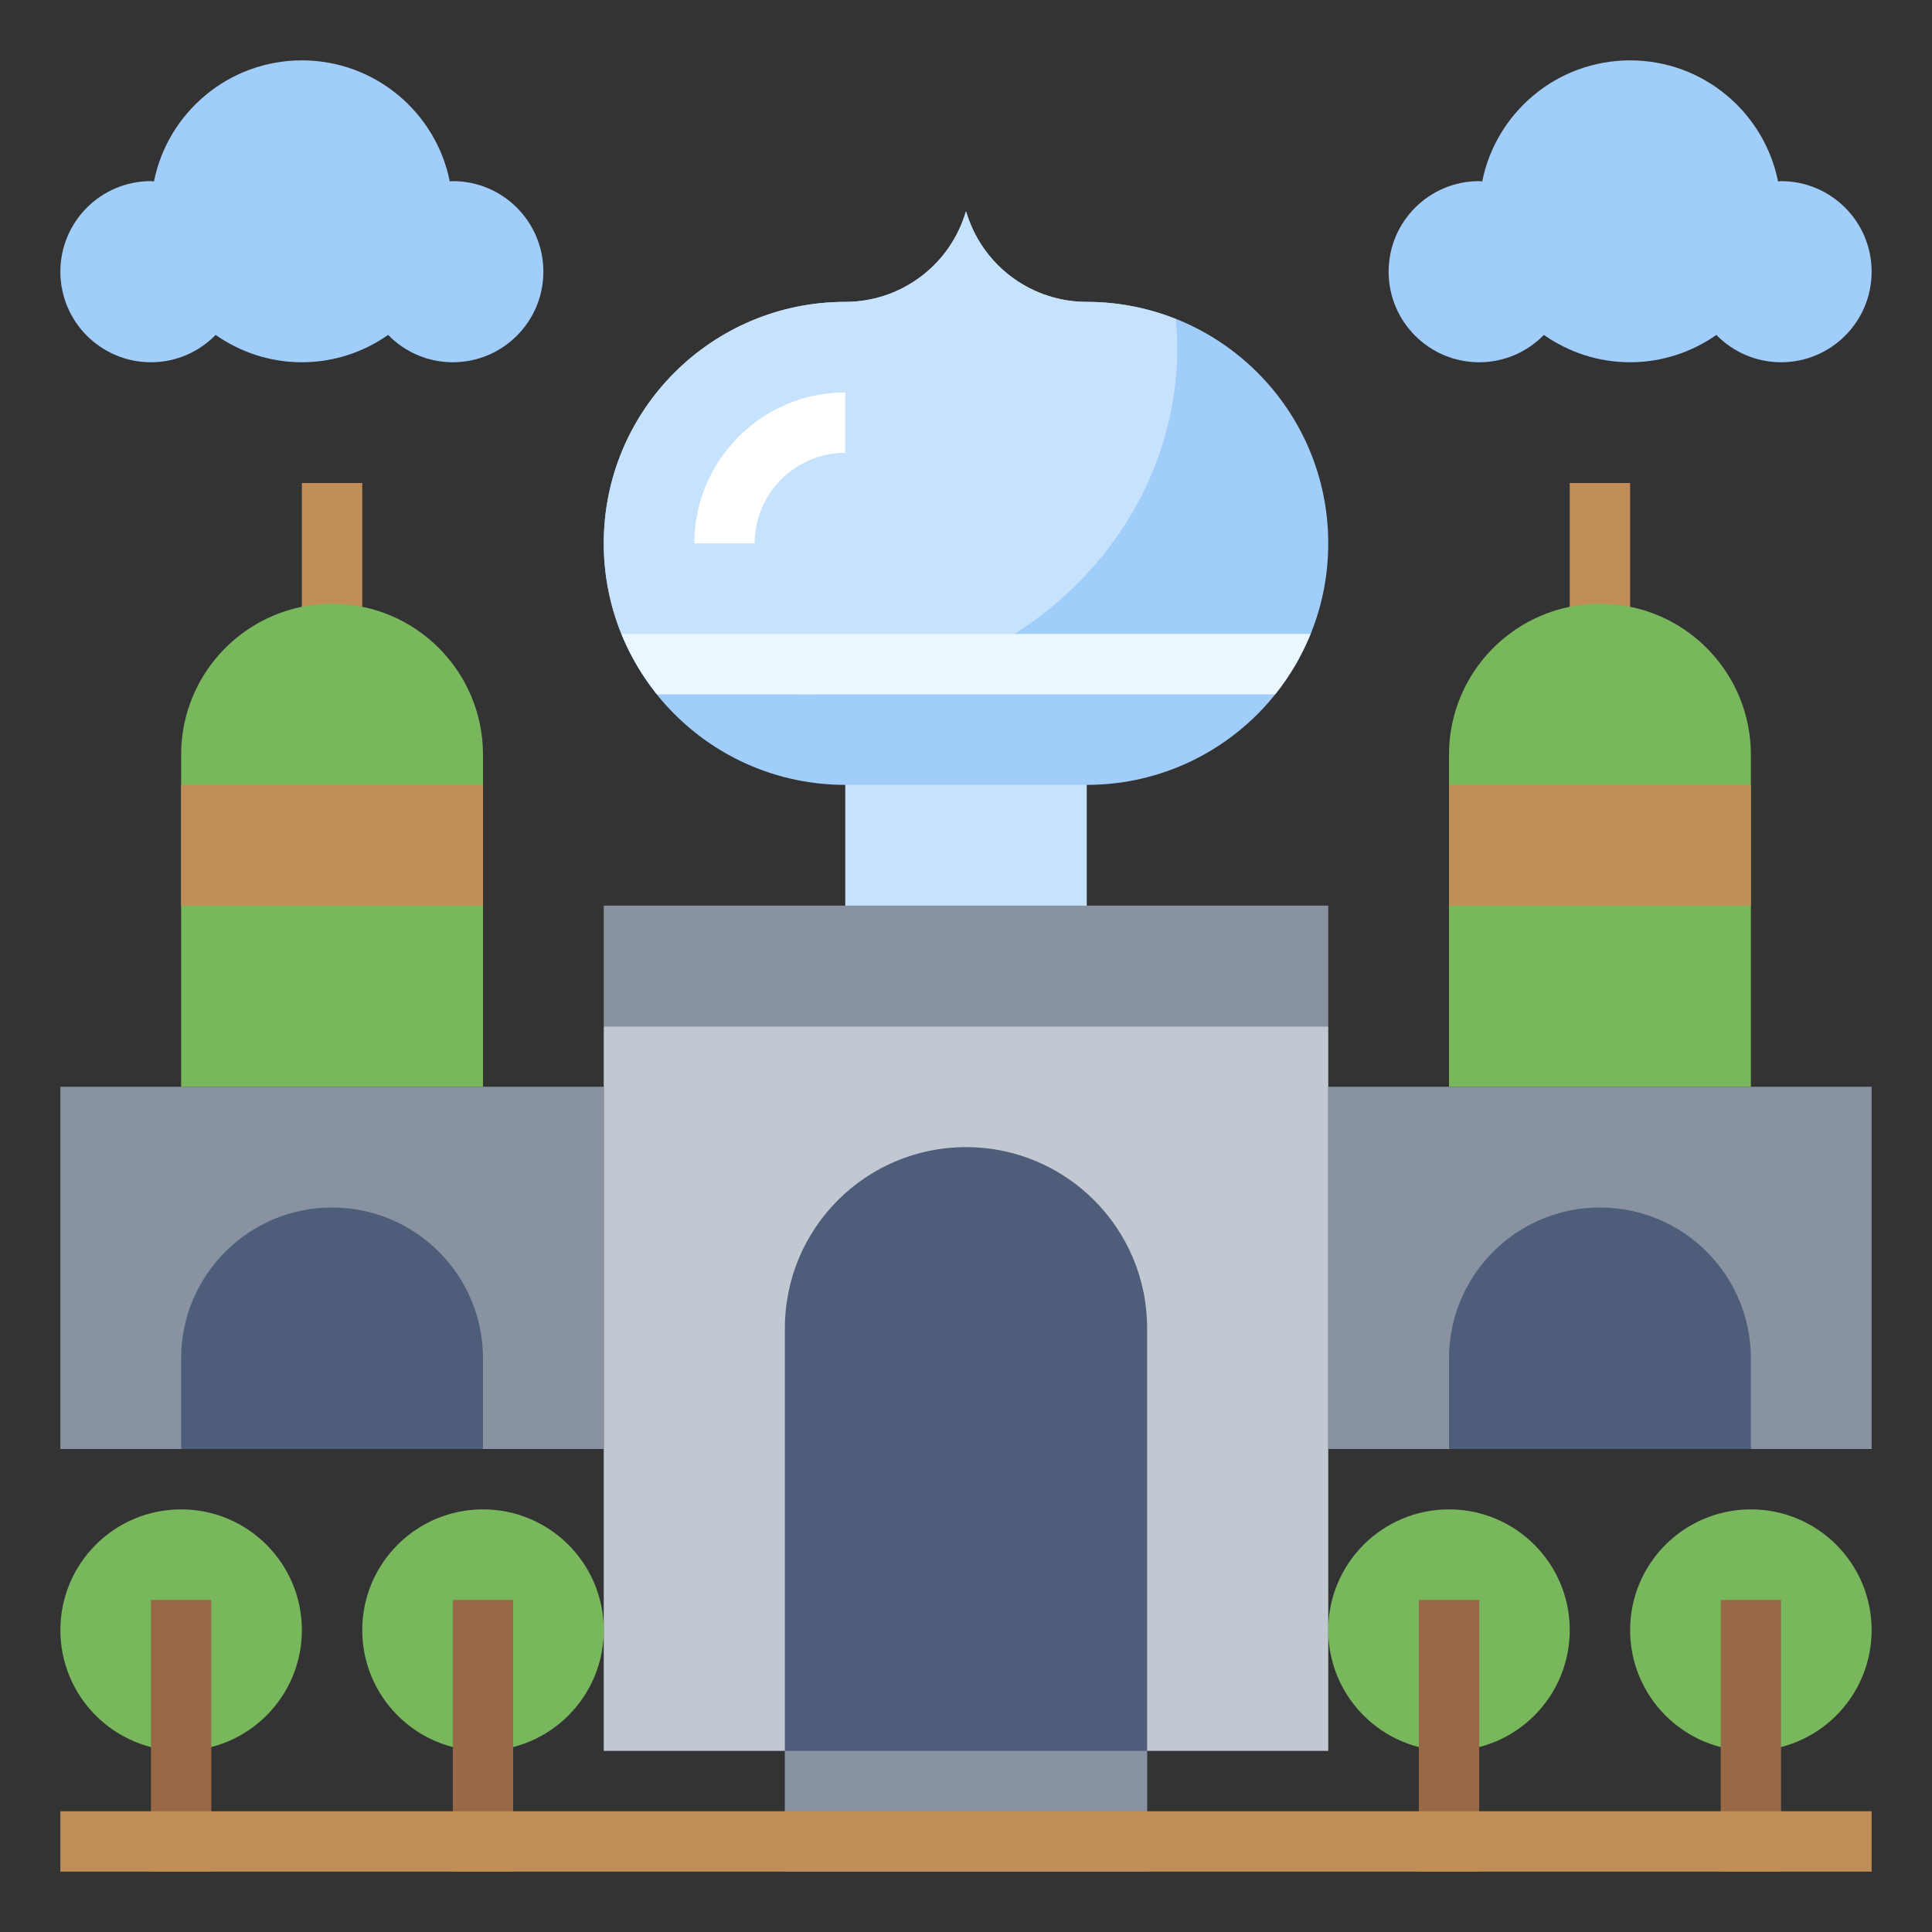 <svg id="Layer_3" enable-background="new 0 0 64 64" height="512" viewBox="0 0 64 64" width="512" xmlns="http://www.w3.org/2000/svg"><rect x="0" y="0" width="64" height="64" fill="#333333" stroke="none"/><path d="m52 16h2v5h-2z" fill="#c18e59"/><path d="m10 16h2v5h-2z" fill="#c18e59"/><path d="m28 25h8v6h-8z" fill="#c7e2fc"/><path d="m20 34h24v24h-24z" fill="#c1c8d1"/><path d="m2 36h18v12h-18z" fill="#8892a0"/><path d="m44 36h18v12h-18z" fill="#8892a0"/><path d="m20 30h24v4h-24z" fill="#8892a0"/><path d="m26 62v-18c0-3.314 2.686-6 6-6 3.314 0 6 2.686 6 6v18" fill="#4d5d7a"/><path d="m26 58h12v4h-12z" fill="#8892a0"/><path d="m48 48v-3c0-2.761 2.239-5 5-5 2.761 0 5 2.239 5 5v3" fill="#4d5d7a"/><path d="m16 48v-3c0-2.761-2.239-5-5-5-2.761 0-5 2.239-5 5v3" fill="#4d5d7a"/><g fill="#78b75b"><circle cx="6" cy="54" r="4"/><circle cx="16" cy="54" r="4"/><circle cx="48" cy="54" r="4"/><circle cx="58" cy="54" r="4"/><path d="m48 36v-11c0-2.761 2.239-5 5-5 2.761 0 5 2.239 5 5v11"/></g><path d="m48 26h10v4h-10z" fill="#c18e59"/><path d="m6 36v-11c0-2.761 2.239-5 5-5 2.761 0 5 2.239 5 5v11" fill="#78b75b"/><path d="m6 26h10v4h-10z" fill="#c18e59"/><path d="m32 2v5l.051.154c.567 1.7 2.157 2.846 3.949 2.846 4.418 0 8 3.582 8 8s-3.582 8-8 8h-8c-4.418 0-8-3.582-8-8s3.582-8 8-8c1.792 0 3.382-1.146 3.949-2.846l.051-.154z" fill="#a1cdfb"/><path d="m32.051 7.154-.051-.154-.051.154c-.567 1.7-2.157 2.846-3.949 2.846-4.418 0-8 3.582-8 8 0 1.329.329 2.579.902 3.682 1.715.838 3.665 1.318 5.737 1.318 6.827 0 12.361-5.149 12.361-11.5 0-.315-.024-.623-.051-.932-.913-.362-1.906-.568-2.949-.568-1.792 0-3.382-1.146-3.949-2.846z" fill="#c7e2fc"/><path d="m15 6c-.034 0-.066.009-.1.01-.459-2.287-2.478-4.01-4.9-4.01s-4.441 1.723-4.9 4.01c-.034-.001-.066-.01-.1-.01-1.657 0-3 1.343-3 3s1.343 3 3 3c.841 0 1.598-.348 2.143-.905.811.567 1.793.905 2.857.905s2.046-.338 2.857-.905c.545.557 1.302.905 2.143.905 1.657 0 3-1.343 3-3s-1.343-3-3-3z" fill="#a1cdfb"/><path d="m59 6c-.034 0-.066.009-.1.01-.459-2.287-2.478-4.01-4.9-4.01s-4.441 1.723-4.9 4.01c-.034-.001-.066-.01-.1-.01-1.657 0-3 1.343-3 3s1.343 3 3 3c.841 0 1.598-.348 2.143-.905.811.567 1.793.905 2.857.905s2.046-.338 2.857-.905c.545.557 1.302.905 2.143.905 1.657 0 3-1.343 3-3s-1.343-3-3-3z" fill="#a1cdfb"/><path d="m5 53h2v9h-2z" fill="#976947"/><path d="m15 53h2v9h-2z" fill="#976947"/><path d="m47 53h2v9h-2z" fill="#976947"/><path d="m57 53h2v9h-2z" fill="#976947"/><path d="m21.76 23h20.48c.483-.602.879-1.274 1.173-2h-22.826c.294.726.691 1.398 1.173 2z" fill="#ebf7fe"/><path d="m25 18h-2c0-2.757 2.243-5 5-5v2c-1.654 0-3 1.346-3 3z" fill="#fff"/><path d="m2 60h60v2h-60z" fill="#c18e59"/></svg>